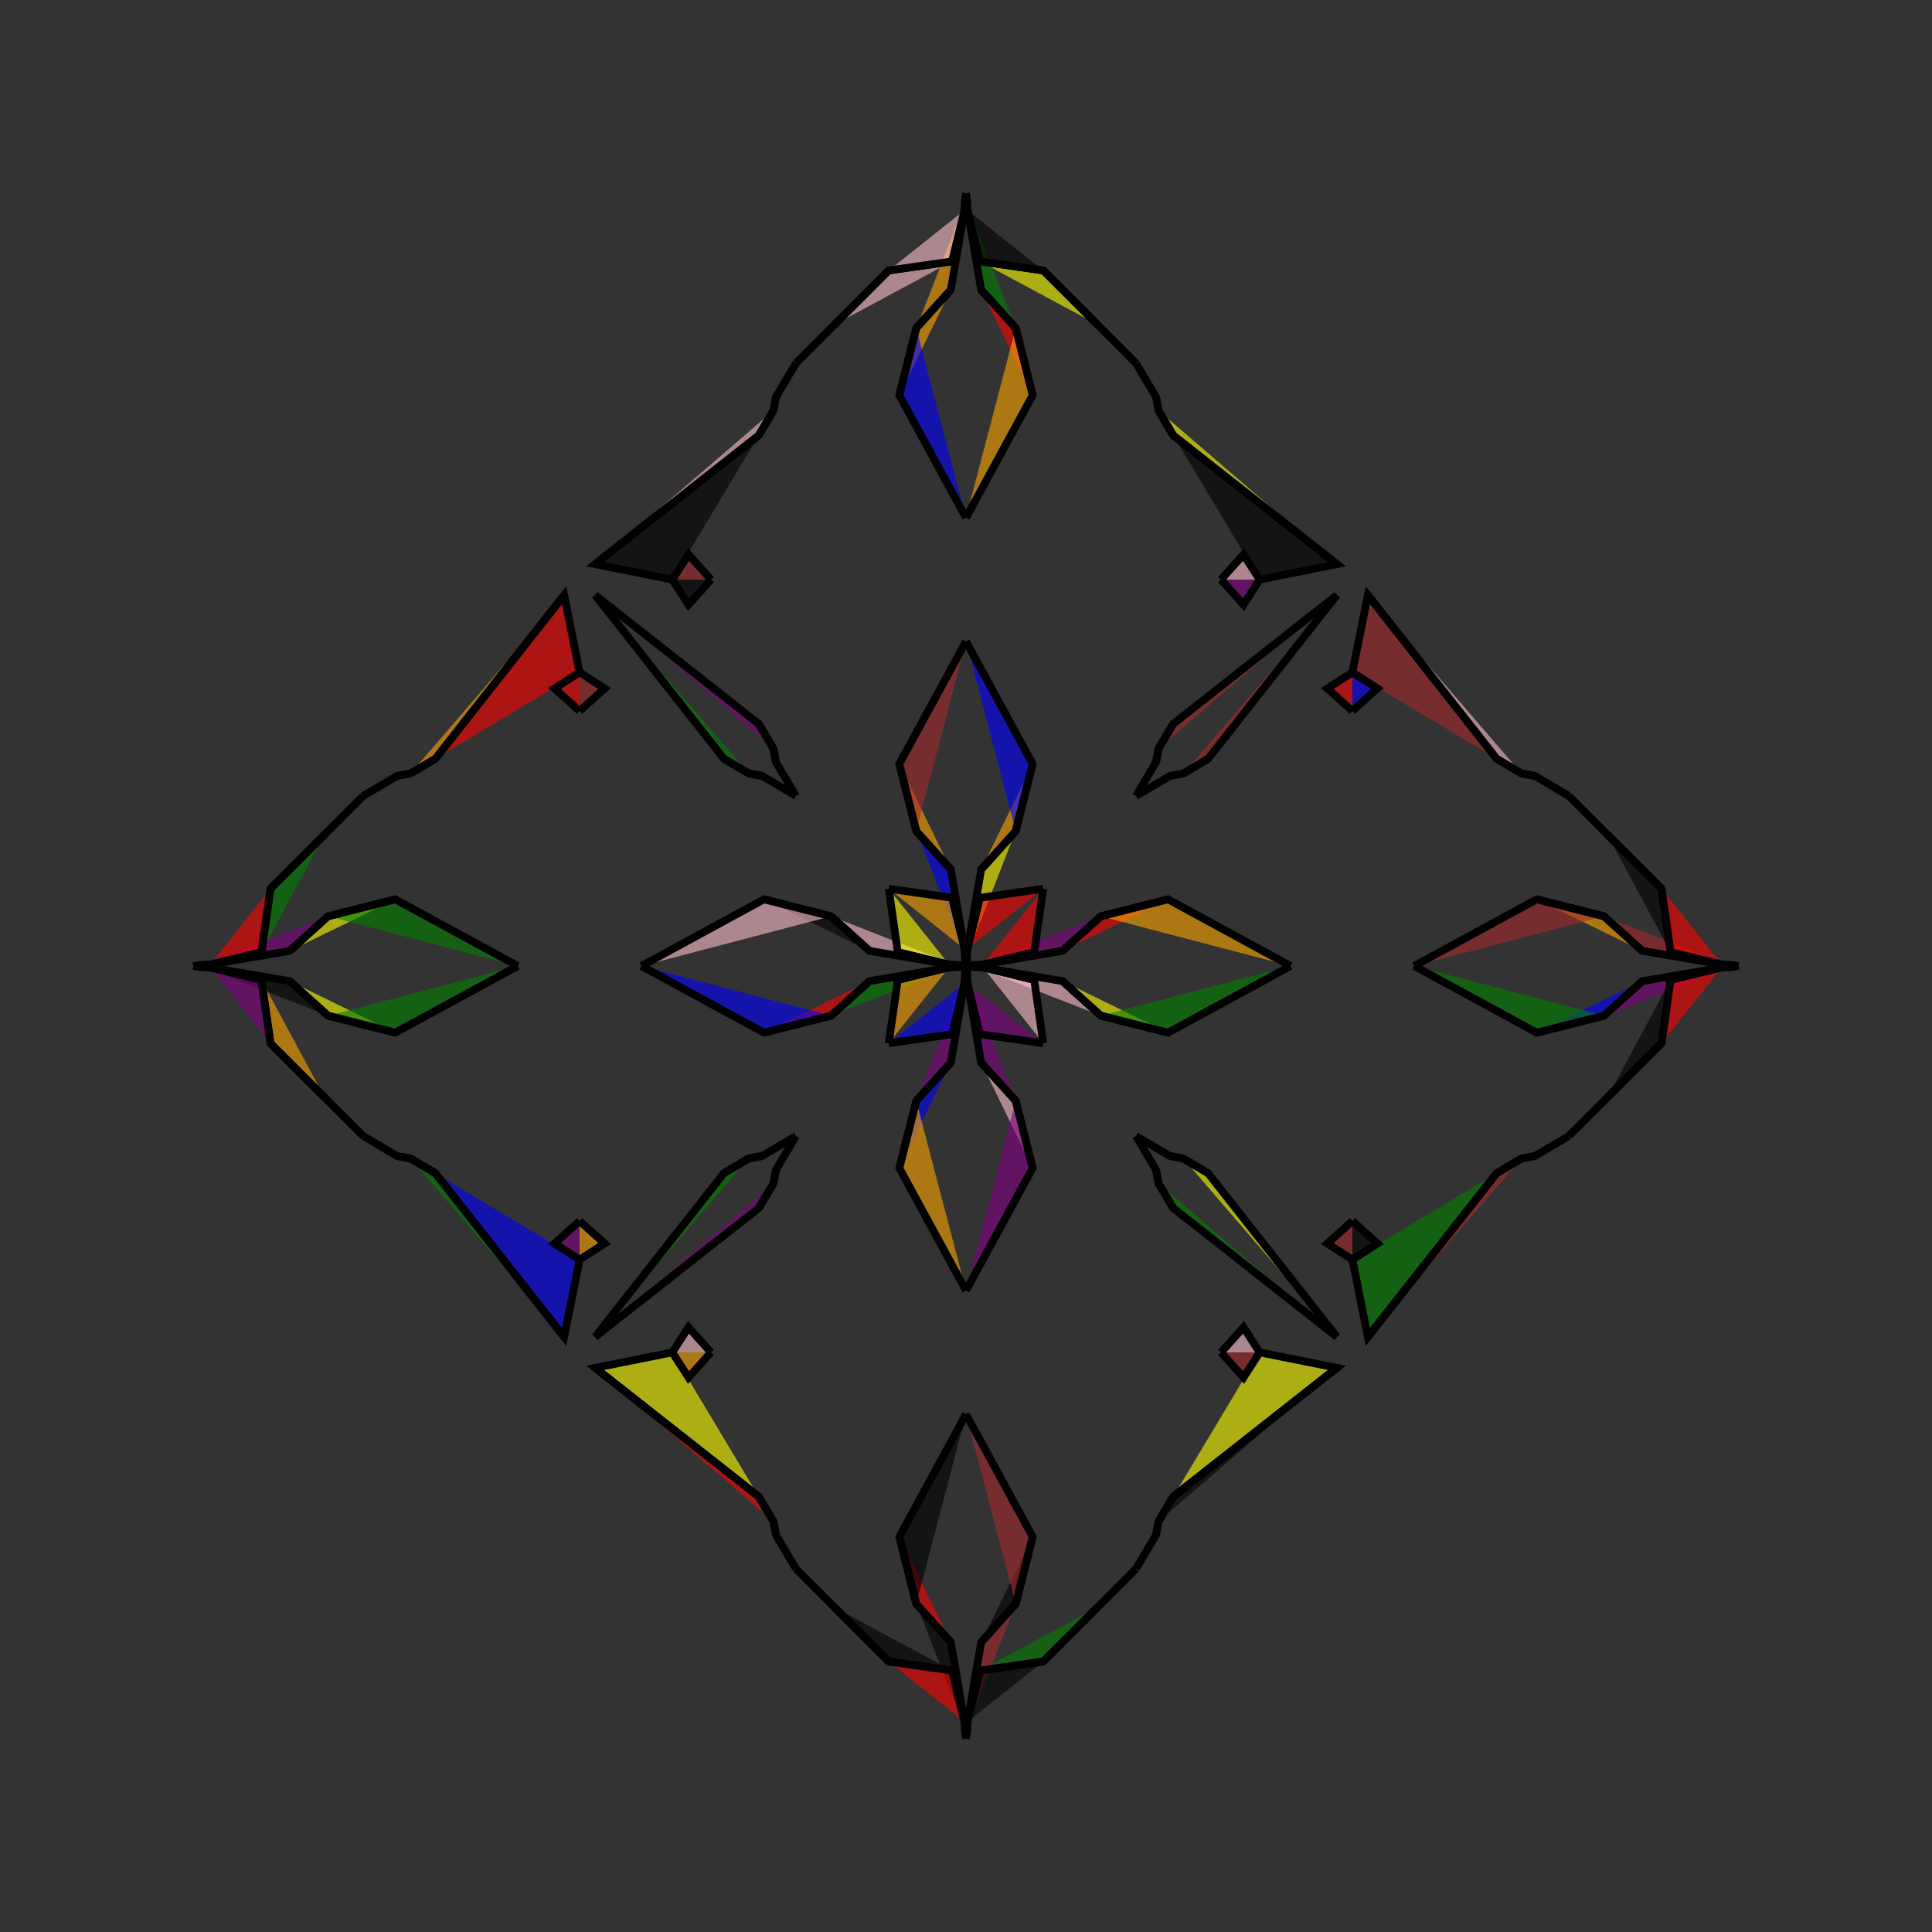 <?xml version="1.0" encoding="UTF-8"?>
<svg xmlns="http://www.w3.org/2000/svg" xmlns:xlink="http://www.w3.org/1999/xlink"
     width="250" height="250" viewBox="-125.0 -125.0 250 250">
<rect x="-125.0" y="-125.0" width="250" height="250" fill="#333333" stroke="none"/>
<defs>
</defs>
<path d="M1.0,-0.0 L12.503,-1.964 L17.458,-6.433" fill="purple" fill-opacity="0.6" stroke="black" stroke-width="1" />
<path d="M1.0,-0.0 L12.503,1.964 L17.458,6.433" fill="pink" fill-opacity="0.6" stroke="black" stroke-width="1" />
<path d="M12.503,-1.964 L17.458,-6.433 L26.146,-8.626" fill="red" fill-opacity="0.6" stroke="black" stroke-width="1" />
<path d="M12.503,1.964 L17.458,6.433 L26.146,8.626" fill="yellow" fill-opacity="0.6" stroke="black" stroke-width="1" />
<path d="M17.458,-6.433 L26.146,-8.626 L42.0,-0.0" fill="orange" fill-opacity="0.6" stroke="black" stroke-width="1" />
<path d="M17.458,6.433 L26.146,8.626 L42.0,-0.0" fill="green" fill-opacity="0.6" stroke="black" stroke-width="1" />
<path d="M38.0,50.0 L48.0,52.0 L26.806,68.678" fill="yellow" fill-opacity="0.6" stroke="black" stroke-width="1" />
<path d="M38.0,-50.0 L48.0,-52.0 L26.806,-68.678" fill="black" fill-opacity="0.6" stroke="black" stroke-width="1" />
<path d="M50.0,-33.0 L46.754,-35.911 L50.0,-38.0" fill="red" fill-opacity="0.6" stroke="black" stroke-width="1" />
<path d="M50.0,33.0 L46.754,35.911 L50.0,38.0" fill="brown" fill-opacity="0.6" stroke="black" stroke-width="1" />
<path d="M48.0,-48.0 L31.322,-26.806 L28.116,-24.909" fill="brown" fill-opacity="0.6" stroke="black" stroke-width="1" />
<path d="M48.0,48.0 L31.322,26.806 L28.116,24.909" fill="yellow" fill-opacity="0.6" stroke="black" stroke-width="1" />
<path d="M31.322,-26.806 L28.116,-24.909 L26.387,-24.597" fill="blue" fill-opacity="0.6" stroke="black" stroke-width="1" />
<path d="M31.322,26.806 L28.116,24.909 L26.387,24.597" fill="brown" fill-opacity="0.6" stroke="black" stroke-width="1" />
<path d="M28.116,-24.909 L26.387,-24.597 L22.0,-22.0" fill="green" fill-opacity="0.6" stroke="black" stroke-width="1" />
<path d="M28.116,24.909 L26.387,24.597 L22.0,22.0" fill="black" fill-opacity="0.6" stroke="black" stroke-width="1" />
<path d="M22.0,78.0 L17.0,83.0 L10.0,90.0" fill="green" fill-opacity="0.6" stroke="black" stroke-width="1" />
<path d="M22.0,-78.0 L17.0,-83.0 L10.0,-90.0" fill="yellow" fill-opacity="0.6" stroke="black" stroke-width="1" />
<path d="M17.0,83.0 L10.0,90.0 L1.793,91.175" fill="green" fill-opacity="0.6" stroke="black" stroke-width="1" />
<path d="M17.0,-83.0 L10.0,-90.0 L1.793,-91.175" fill="yellow" fill-opacity="0.6" stroke="black" stroke-width="1" />
<path d="M10.0,-10.0 L8.825,-1.793 L2.172,-0.163" fill="red" fill-opacity="0.6" stroke="black" stroke-width="1" />
<path d="M10.0,10.0 L8.825,1.793 L2.172,0.163" fill="pink" fill-opacity="0.6" stroke="black" stroke-width="1" />
<path d="M8.825,-1.793 L2.172,-0.163 L0.785,-0.116" fill="yellow" fill-opacity="0.6" stroke="black" stroke-width="1" />
<path d="M8.825,1.793 L2.172,0.163 L0.785,0.116" fill="yellow" fill-opacity="0.6" stroke="black" stroke-width="1" />
<path d="M2.172,-0.163 L0.785,-0.116 L0.0,-0.0" fill="brown" fill-opacity="0.6" stroke="black" stroke-width="1" />
<path d="M2.172,0.163 L0.785,0.116 L0.0,-0.0" fill="black" fill-opacity="0.6" stroke="black" stroke-width="1" />
<path d="M-1.0,-0.0 L-12.503,-1.964 L-17.458,-6.433" fill="pink" fill-opacity="0.6" stroke="black" stroke-width="1" />
<path d="M-1.0,-0.0 L-12.503,1.964 L-17.458,6.433" fill="green" fill-opacity="0.6" stroke="black" stroke-width="1" />
<path d="M-12.503,-1.964 L-17.458,-6.433 L-26.146,-8.626" fill="black" fill-opacity="0.6" stroke="black" stroke-width="1" />
<path d="M-12.503,1.964 L-17.458,6.433 L-26.146,8.626" fill="red" fill-opacity="0.6" stroke="black" stroke-width="1" />
<path d="M-17.458,-6.433 L-26.146,-8.626 L-42.0,-0.0" fill="pink" fill-opacity="0.6" stroke="black" stroke-width="1" />
<path d="M-17.458,6.433 L-26.146,8.626 L-42.0,-0.0" fill="blue" fill-opacity="0.6" stroke="black" stroke-width="1" />
<path d="M-38.0,50.0 L-48.0,52.0 L-26.806,68.678" fill="yellow" fill-opacity="0.6" stroke="black" stroke-width="1" />
<path d="M-38.0,-50.0 L-48.0,-52.0 L-26.806,-68.678" fill="black" fill-opacity="0.6" stroke="black" stroke-width="1" />
<path d="M-50.0,-33.0 L-46.754,-35.911 L-50.0,-38.0" fill="brown" fill-opacity="0.6" stroke="black" stroke-width="1" />
<path d="M-50.0,33.0 L-46.754,35.911 L-50.0,38.0" fill="orange" fill-opacity="0.6" stroke="black" stroke-width="1" />
<path d="M-48.0,-48.0 L-31.322,-26.806 L-28.116,-24.909" fill="green" fill-opacity="0.6" stroke="black" stroke-width="1" />
<path d="M-48.0,48.0 L-31.322,26.806 L-28.116,24.909" fill="green" fill-opacity="0.6" stroke="black" stroke-width="1" />
<path d="M-31.322,-26.806 L-28.116,-24.909 L-26.387,-24.597" fill="pink" fill-opacity="0.6" stroke="black" stroke-width="1" />
<path d="M-31.322,26.806 L-28.116,24.909 L-26.387,24.597" fill="blue" fill-opacity="0.6" stroke="black" stroke-width="1" />
<path d="M-28.116,-24.909 L-26.387,-24.597 L-22.0,-22.0" fill="red" fill-opacity="0.6" stroke="black" stroke-width="1" />
<path d="M-28.116,24.909 L-26.387,24.597 L-22.0,22.0" fill="green" fill-opacity="0.6" stroke="black" stroke-width="1" />
<path d="M-22.0,78.0 L-17.0,83.0 L-10.0,90.0" fill="purple" fill-opacity="0.6" stroke="black" stroke-width="1" />
<path d="M-22.0,-78.0 L-17.0,-83.0 L-10.0,-90.0" fill="purple" fill-opacity="0.6" stroke="black" stroke-width="1" />
<path d="M-17.0,83.0 L-10.0,90.0 L-1.793,91.175" fill="black" fill-opacity="0.6" stroke="black" stroke-width="1" />
<path d="M-17.0,-83.0 L-10.0,-90.0 L-1.793,-91.175" fill="pink" fill-opacity="0.6" stroke="black" stroke-width="1" />
<path d="M-10.0,-10.0 L-8.825,-1.793 L-2.172,-0.163" fill="yellow" fill-opacity="0.6" stroke="black" stroke-width="1" />
<path d="M-10.0,10.0 L-8.825,1.793 L-2.172,0.163" fill="orange" fill-opacity="0.6" stroke="black" stroke-width="1" />
<path d="M-8.825,-1.793 L-2.172,-0.163 L-0.785,-0.116" fill="yellow" fill-opacity="0.6" stroke="black" stroke-width="1" />
<path d="M-8.825,1.793 L-2.172,0.163 L-0.785,0.116" fill="yellow" fill-opacity="0.6" stroke="black" stroke-width="1" />
<path d="M-2.172,-0.163 L-0.785,-0.116 L0.0,-0.0" fill="orange" fill-opacity="0.6" stroke="black" stroke-width="1" />
<path d="M-2.172,0.163 L-0.785,0.116 L0.0,-0.0" fill="pink" fill-opacity="0.6" stroke="black" stroke-width="1" />
<path d="M99.0,-0.0 L87.497,1.964 L82.542,6.433" fill="purple" fill-opacity="0.6" stroke="black" stroke-width="1" />
<path d="M99.0,-0.0 L87.497,-1.964 L82.542,-6.433" fill="brown" fill-opacity="0.6" stroke="black" stroke-width="1" />
<path d="M87.497,1.964 L82.542,6.433 L73.854,8.626" fill="blue" fill-opacity="0.6" stroke="black" stroke-width="1" />
<path d="M87.497,-1.964 L82.542,-6.433 L73.854,-8.626" fill="orange" fill-opacity="0.6" stroke="black" stroke-width="1" />
<path d="M82.542,6.433 L73.854,8.626 L58.0,-0.0" fill="green" fill-opacity="0.6" stroke="black" stroke-width="1" />
<path d="M82.542,-6.433 L73.854,-8.626 L58.0,-0.0" fill="brown" fill-opacity="0.6" stroke="black" stroke-width="1" />
<path d="M50.0,38.0 L52.0,48.0 L68.678,26.806" fill="green" fill-opacity="0.6" stroke="black" stroke-width="1" />
<path d="M50.0,-38.0 L52.0,-48.0 L68.678,-26.806" fill="brown" fill-opacity="0.6" stroke="black" stroke-width="1" />
<path d="M50.0,33.0 L53.246,35.911 L50.0,38.0" fill="black" fill-opacity="0.6" stroke="black" stroke-width="1" />
<path d="M50.0,-33.0 L53.246,-35.911 L50.0,-38.0" fill="blue" fill-opacity="0.6" stroke="black" stroke-width="1" />
<path d="M52.0,48.0 L68.678,26.806 L71.884,24.909" fill="brown" fill-opacity="0.6" stroke="black" stroke-width="1" />
<path d="M52.0,-48.0 L68.678,-26.806 L71.884,-24.909" fill="pink" fill-opacity="0.6" stroke="black" stroke-width="1" />
<path d="M68.678,26.806 L71.884,24.909 L73.613,24.597" fill="green" fill-opacity="0.6" stroke="black" stroke-width="1" />
<path d="M68.678,-26.806 L71.884,-24.909 L73.613,-24.597" fill="orange" fill-opacity="0.6" stroke="black" stroke-width="1" />
<path d="M71.884,24.909 L73.613,24.597 L78.0,22.0" fill="yellow" fill-opacity="0.6" stroke="black" stroke-width="1" />
<path d="M71.884,-24.909 L73.613,-24.597 L78.0,-22.0" fill="blue" fill-opacity="0.6" stroke="black" stroke-width="1" />
<path d="M78.0,22.0 L83.0,17.0 L90.0,10.0" fill="brown" fill-opacity="0.6" stroke="black" stroke-width="1" />
<path d="M78.0,-22.0 L83.0,-17.0 L90.0,-10.0" fill="green" fill-opacity="0.6" stroke="black" stroke-width="1" />
<path d="M83.0,17.0 L90.0,10.0 L91.175,1.793" fill="black" fill-opacity="0.6" stroke="black" stroke-width="1" />
<path d="M83.0,-17.0 L90.0,-10.0 L91.175,-1.793" fill="black" fill-opacity="0.6" stroke="black" stroke-width="1" />
<path d="M90.0,10.0 L91.175,1.793 L97.828,0.163" fill="red" fill-opacity="0.6" stroke="black" stroke-width="1" />
<path d="M90.0,-10.0 L91.175,-1.793 L97.828,-0.163" fill="red" fill-opacity="0.6" stroke="black" stroke-width="1" />
<path d="M91.175,1.793 L97.828,0.163 L99.215,0.116" fill="purple" fill-opacity="0.6" stroke="black" stroke-width="1" />
<path d="M91.175,-1.793 L97.828,-0.163 L99.215,-0.116" fill="orange" fill-opacity="0.6" stroke="black" stroke-width="1" />
<path d="M97.828,0.163 L99.215,0.116 L100.0,-0.0" fill="red" fill-opacity="0.6" stroke="black" stroke-width="1" />
<path d="M97.828,-0.163 L99.215,-0.116 L100.0,-0.0" fill="pink" fill-opacity="0.6" stroke="black" stroke-width="1" />
<path d="M0.0,-1.0 L1.964,-12.503 L6.433,-17.458" fill="yellow" fill-opacity="0.6" stroke="black" stroke-width="1" />
<path d="M0.0,1.0 L1.964,12.503 L6.433,17.458" fill="purple" fill-opacity="0.6" stroke="black" stroke-width="1" />
<path d="M0.0,99.0 L1.964,87.497 L6.433,82.542" fill="brown" fill-opacity="0.6" stroke="black" stroke-width="1" />
<path d="M0.0,-99.0 L1.964,-87.497 L6.433,-82.542" fill="green" fill-opacity="0.6" stroke="black" stroke-width="1" />
<path d="M1.964,-12.503 L6.433,-17.458 L8.626,-26.146" fill="orange" fill-opacity="0.6" stroke="black" stroke-width="1" />
<path d="M1.964,12.503 L6.433,17.458 L8.626,26.146" fill="pink" fill-opacity="0.6" stroke="black" stroke-width="1" />
<path d="M1.964,87.497 L6.433,82.542 L8.626,73.854" fill="black" fill-opacity="0.6" stroke="black" stroke-width="1" />
<path d="M1.964,-87.497 L6.433,-82.542 L8.626,-73.854" fill="red" fill-opacity="0.6" stroke="black" stroke-width="1" />
<path d="M6.433,-17.458 L8.626,-26.146 L0.0,-42.0" fill="blue" fill-opacity="0.6" stroke="black" stroke-width="1" />
<path d="M6.433,17.458 L8.626,26.146 L0.0,42.0" fill="purple" fill-opacity="0.6" stroke="black" stroke-width="1" />
<path d="M6.433,82.542 L8.626,73.854 L0.0,58.0" fill="brown" fill-opacity="0.6" stroke="black" stroke-width="1" />
<path d="M6.433,-82.542 L8.626,-73.854 L0.0,-58.0" fill="orange" fill-opacity="0.6" stroke="black" stroke-width="1" />
<path d="M33.0,-50.0 L35.911,-46.754 L38.0,-50.0" fill="purple" fill-opacity="0.6" stroke="black" stroke-width="1" />
<path d="M33.0,50.0 L35.911,46.754 L38.0,50.0" fill="pink" fill-opacity="0.6" stroke="black" stroke-width="1" />
<path d="M33.0,50.0 L35.911,53.246 L38.0,50.0" fill="brown" fill-opacity="0.6" stroke="black" stroke-width="1" />
<path d="M33.0,-50.0 L35.911,-53.246 L38.0,-50.0" fill="pink" fill-opacity="0.6" stroke="black" stroke-width="1" />
<path d="M48.0,-48.0 L26.806,-31.322 L24.909,-28.116" fill="brown" fill-opacity="0.6" stroke="black" stroke-width="1" />
<path d="M48.0,48.0 L26.806,31.322 L24.909,28.116" fill="green" fill-opacity="0.6" stroke="black" stroke-width="1" />
<path d="M48.0,52.0 L26.806,68.678 L24.909,71.884" fill="black" fill-opacity="0.6" stroke="black" stroke-width="1" />
<path d="M48.0,-52.0 L26.806,-68.678 L24.909,-71.884" fill="yellow" fill-opacity="0.6" stroke="black" stroke-width="1" />
<path d="M26.806,-31.322 L24.909,-28.116 L24.597,-26.387" fill="brown" fill-opacity="0.6" stroke="black" stroke-width="1" />
<path d="M26.806,31.322 L24.909,28.116 L24.597,26.387" fill="pink" fill-opacity="0.6" stroke="black" stroke-width="1" />
<path d="M26.806,68.678 L24.909,71.884 L24.597,73.613" fill="blue" fill-opacity="0.6" stroke="black" stroke-width="1" />
<path d="M26.806,-68.678 L24.909,-71.884 L24.597,-73.613" fill="brown" fill-opacity="0.6" stroke="black" stroke-width="1" />
<path d="M24.909,-28.116 L24.597,-26.387 L22.0,-22.0" fill="purple" fill-opacity="0.6" stroke="black" stroke-width="1" />
<path d="M24.909,28.116 L24.597,26.387 L22.0,22.0" fill="green" fill-opacity="0.6" stroke="black" stroke-width="1" />
<path d="M24.909,71.884 L24.597,73.613 L22.0,78.0" fill="red" fill-opacity="0.6" stroke="black" stroke-width="1" />
<path d="M24.909,-71.884 L24.597,-73.613 L22.0,-78.0" fill="yellow" fill-opacity="0.6" stroke="black" stroke-width="1" />
<path d="M10.0,-10.0 L1.793,-8.825 L0.163,-2.172" fill="red" fill-opacity="0.6" stroke="black" stroke-width="1" />
<path d="M10.0,10.0 L1.793,8.825 L0.163,2.172" fill="purple" fill-opacity="0.6" stroke="black" stroke-width="1" />
<path d="M10.0,90.0 L1.793,91.175 L0.163,97.828" fill="black" fill-opacity="0.6" stroke="black" stroke-width="1" />
<path d="M10.0,-90.0 L1.793,-91.175 L0.163,-97.828" fill="black" fill-opacity="0.6" stroke="black" stroke-width="1" />
<path d="M1.793,-8.825 L0.163,-2.172 L0.116,-0.785" fill="purple" fill-opacity="0.6" stroke="black" stroke-width="1" />
<path d="M1.793,8.825 L0.163,2.172 L0.116,0.785" fill="brown" fill-opacity="0.6" stroke="black" stroke-width="1" />
<path d="M1.793,91.175 L0.163,97.828 L0.116,99.215" fill="blue" fill-opacity="0.6" stroke="black" stroke-width="1" />
<path d="M1.793,-91.175 L0.163,-97.828 L0.116,-99.215" fill="pink" fill-opacity="0.6" stroke="black" stroke-width="1" />
<path d="M0.163,-2.172 L0.116,-0.785 L0.0,-0.0" fill="pink" fill-opacity="0.6" stroke="black" stroke-width="1" />
<path d="M0.163,2.172 L0.116,0.785 L0.0,-0.0" fill="pink" fill-opacity="0.6" stroke="black" stroke-width="1" />
<path d="M0.163,97.828 L0.116,99.215 L0.0,100.0" fill="black" fill-opacity="0.6" stroke="black" stroke-width="1" />
<path d="M0.163,-97.828 L0.116,-99.215 L0.0,-100.0" fill="yellow" fill-opacity="0.6" stroke="black" stroke-width="1" />
<path d="M0.0,99.0 L-1.964,87.497 L-6.433,82.542" fill="black" fill-opacity="0.6" stroke="black" stroke-width="1" />
<path d="M0.0,-1.0 L-1.964,-12.503 L-6.433,-17.458" fill="blue" fill-opacity="0.6" stroke="black" stroke-width="1" />
<path d="M0.0,1.0 L-1.964,12.503 L-6.433,17.458" fill="purple" fill-opacity="0.6" stroke="black" stroke-width="1" />
<path d="M0.0,-99.0 L-1.964,-87.497 L-6.433,-82.542" fill="orange" fill-opacity="0.6" stroke="black" stroke-width="1" />
<path d="M-1.964,87.497 L-6.433,82.542 L-8.626,73.854" fill="red" fill-opacity="0.6" stroke="black" stroke-width="1" />
<path d="M-1.964,-12.503 L-6.433,-17.458 L-8.626,-26.146" fill="orange" fill-opacity="0.6" stroke="black" stroke-width="1" />
<path d="M-1.964,12.503 L-6.433,17.458 L-8.626,26.146" fill="blue" fill-opacity="0.6" stroke="black" stroke-width="1" />
<path d="M-1.964,-87.497 L-6.433,-82.542 L-8.626,-73.854" fill="orange" fill-opacity="0.6" stroke="black" stroke-width="1" />
<path d="M-6.433,82.542 L-8.626,73.854 L0.0,58.0" fill="black" fill-opacity="0.6" stroke="black" stroke-width="1" />
<path d="M-6.433,-17.458 L-8.626,-26.146 L0.0,-42.0" fill="brown" fill-opacity="0.6" stroke="black" stroke-width="1" />
<path d="M-6.433,17.458 L-8.626,26.146 L0.0,42.0" fill="orange" fill-opacity="0.6" stroke="black" stroke-width="1" />
<path d="M-6.433,-82.542 L-8.626,-73.854 L0.0,-58.0" fill="blue" fill-opacity="0.6" stroke="black" stroke-width="1" />
<path d="M-33.0,50.0 L-35.911,53.246 L-38.0,50.0" fill="orange" fill-opacity="0.6" stroke="black" stroke-width="1" />
<path d="M-33.0,-50.0 L-35.911,-46.754 L-38.0,-50.0" fill="black" fill-opacity="0.6" stroke="black" stroke-width="1" />
<path d="M-33.0,50.0 L-35.911,46.754 L-38.0,50.0" fill="pink" fill-opacity="0.6" stroke="black" stroke-width="1" />
<path d="M-33.0,-50.0 L-35.911,-53.246 L-38.0,-50.0" fill="brown" fill-opacity="0.6" stroke="black" stroke-width="1" />
<path d="M-48.0,52.0 L-26.806,68.678 L-24.909,71.884" fill="red" fill-opacity="0.6" stroke="black" stroke-width="1" />
<path d="M-48.0,-48.0 L-26.806,-31.322 L-24.909,-28.116" fill="purple" fill-opacity="0.6" stroke="black" stroke-width="1" />
<path d="M-48.0,48.0 L-26.806,31.322 L-24.909,28.116" fill="purple" fill-opacity="0.6" stroke="black" stroke-width="1" />
<path d="M-48.0,-52.0 L-26.806,-68.678 L-24.909,-71.884" fill="pink" fill-opacity="0.6" stroke="black" stroke-width="1" />
<path d="M-26.806,68.678 L-24.909,71.884 L-24.597,73.613" fill="black" fill-opacity="0.6" stroke="black" stroke-width="1" />
<path d="M-26.806,-31.322 L-24.909,-28.116 L-24.597,-26.387" fill="orange" fill-opacity="0.6" stroke="black" stroke-width="1" />
<path d="M-26.806,31.322 L-24.909,28.116 L-24.597,26.387" fill="black" fill-opacity="0.6" stroke="black" stroke-width="1" />
<path d="M-26.806,-68.678 L-24.909,-71.884 L-24.597,-73.613" fill="yellow" fill-opacity="0.6" stroke="black" stroke-width="1" />
<path d="M-24.909,71.884 L-24.597,73.613 L-22.0,78.0" fill="pink" fill-opacity="0.6" stroke="black" stroke-width="1" />
<path d="M-24.909,-28.116 L-24.597,-26.387 L-22.0,-22.0" fill="brown" fill-opacity="0.6" stroke="black" stroke-width="1" />
<path d="M-24.909,28.116 L-24.597,26.387 L-22.0,22.0" fill="red" fill-opacity="0.6" stroke="black" stroke-width="1" />
<path d="M-24.909,-71.884 L-24.597,-73.613 L-22.0,-78.0" fill="black" fill-opacity="0.6" stroke="black" stroke-width="1" />
<path d="M-10.0,90.0 L-1.793,91.175 L-0.163,97.828" fill="red" fill-opacity="0.6" stroke="black" stroke-width="1" />
<path d="M-10.0,-10.0 L-1.793,-8.825 L-0.163,-2.172" fill="orange" fill-opacity="0.6" stroke="black" stroke-width="1" />
<path d="M-10.0,10.0 L-1.793,8.825 L-0.163,2.172" fill="blue" fill-opacity="0.6" stroke="black" stroke-width="1" />
<path d="M-10.0,-90.0 L-1.793,-91.175 L-0.163,-97.828" fill="pink" fill-opacity="0.6" stroke="black" stroke-width="1" />
<path d="M-1.793,91.175 L-0.163,97.828 L-0.116,99.215" fill="green" fill-opacity="0.6" stroke="black" stroke-width="1" />
<path d="M-1.793,-8.825 L-0.163,-2.172 L-0.116,-0.785" fill="black" fill-opacity="0.6" stroke="black" stroke-width="1" />
<path d="M-1.793,8.825 L-0.163,2.172 L-0.116,0.785" fill="red" fill-opacity="0.6" stroke="black" stroke-width="1" />
<path d="M-1.793,-91.175 L-0.163,-97.828 L-0.116,-99.215" fill="green" fill-opacity="0.6" stroke="black" stroke-width="1" />
<path d="M-0.163,97.828 L-0.116,99.215 L0.0,100.0" fill="purple" fill-opacity="0.6" stroke="black" stroke-width="1" />
<path d="M-0.163,-2.172 L-0.116,-0.785 L0.0,-0.0" fill="black" fill-opacity="0.6" stroke="black" stroke-width="1" />
<path d="M-0.163,2.172 L-0.116,0.785 L0.0,-0.0" fill="brown" fill-opacity="0.6" stroke="black" stroke-width="1" />
<path d="M-0.163,-97.828 L-0.116,-99.215 L0.0,-100.0" fill="brown" fill-opacity="0.6" stroke="black" stroke-width="1" />
<path d="M-99.0,-0.0 L-87.497,-1.964 L-82.542,-6.433" fill="purple" fill-opacity="0.6" stroke="black" stroke-width="1" />
<path d="M-99.0,-0.0 L-87.497,1.964 L-82.542,6.433" fill="black" fill-opacity="0.6" stroke="black" stroke-width="1" />
<path d="M-87.497,-1.964 L-82.542,-6.433 L-73.854,-8.626" fill="yellow" fill-opacity="0.6" stroke="black" stroke-width="1" />
<path d="M-87.497,1.964 L-82.542,6.433 L-73.854,8.626" fill="yellow" fill-opacity="0.6" stroke="black" stroke-width="1" />
<path d="M-82.542,-6.433 L-73.854,-8.626 L-58.0,-0.0" fill="green" fill-opacity="0.6" stroke="black" stroke-width="1" />
<path d="M-82.542,6.433 L-73.854,8.626 L-58.0,-0.0" fill="green" fill-opacity="0.6" stroke="black" stroke-width="1" />
<path d="M-50.0,-38.0 L-52.0,-48.0 L-68.678,-26.806" fill="red" fill-opacity="0.6" stroke="black" stroke-width="1" />
<path d="M-50.0,38.0 L-52.0,48.0 L-68.678,26.806" fill="blue" fill-opacity="0.6" stroke="black" stroke-width="1" />
<path d="M-50.0,-33.0 L-53.246,-35.911 L-50.0,-38.0" fill="red" fill-opacity="0.6" stroke="black" stroke-width="1" />
<path d="M-50.0,33.0 L-53.246,35.911 L-50.0,38.0" fill="purple" fill-opacity="0.6" stroke="black" stroke-width="1" />
<path d="M-52.0,-48.0 L-68.678,-26.806 L-71.884,-24.909" fill="orange" fill-opacity="0.6" stroke="black" stroke-width="1" />
<path d="M-52.0,48.0 L-68.678,26.806 L-71.884,24.909" fill="green" fill-opacity="0.6" stroke="black" stroke-width="1" />
<path d="M-68.678,-26.806 L-71.884,-24.909 L-73.613,-24.597" fill="blue" fill-opacity="0.6" stroke="black" stroke-width="1" />
<path d="M-68.678,26.806 L-71.884,24.909 L-73.613,24.597" fill="red" fill-opacity="0.6" stroke="black" stroke-width="1" />
<path d="M-71.884,-24.909 L-73.613,-24.597 L-78.0,-22.0" fill="blue" fill-opacity="0.6" stroke="black" stroke-width="1" />
<path d="M-71.884,24.909 L-73.613,24.597 L-78.0,22.0" fill="brown" fill-opacity="0.6" stroke="black" stroke-width="1" />
<path d="M-78.0,-22.0 L-83.0,-17.0 L-90.0,-10.0" fill="black" fill-opacity="0.6" stroke="black" stroke-width="1" />
<path d="M-78.0,22.0 L-83.0,17.0 L-90.0,10.0" fill="red" fill-opacity="0.6" stroke="black" stroke-width="1" />
<path d="M-83.0,-17.0 L-90.0,-10.0 L-91.175,-1.793" fill="green" fill-opacity="0.6" stroke="black" stroke-width="1" />
<path d="M-83.0,17.0 L-90.0,10.0 L-91.175,1.793" fill="orange" fill-opacity="0.6" stroke="black" stroke-width="1" />
<path d="M-90.0,-10.0 L-91.175,-1.793 L-97.828,-0.163" fill="red" fill-opacity="0.6" stroke="black" stroke-width="1" />
<path d="M-90.0,10.0 L-91.175,1.793 L-97.828,0.163" fill="purple" fill-opacity="0.6" stroke="black" stroke-width="1" />
<path d="M-91.175,-1.793 L-97.828,-0.163 L-99.215,-0.116" fill="purple" fill-opacity="0.6" stroke="black" stroke-width="1" />
<path d="M-91.175,1.793 L-97.828,0.163 L-99.215,0.116" fill="yellow" fill-opacity="0.6" stroke="black" stroke-width="1" />
<path d="M-97.828,-0.163 L-99.215,-0.116 L-100.0,-0.0" fill="pink" fill-opacity="0.6" stroke="black" stroke-width="1" />
<path d="M-97.828,0.163 L-99.215,0.116 L-100.0,-0.0" fill="yellow" fill-opacity="0.6" stroke="black" stroke-width="1" />
</svg>